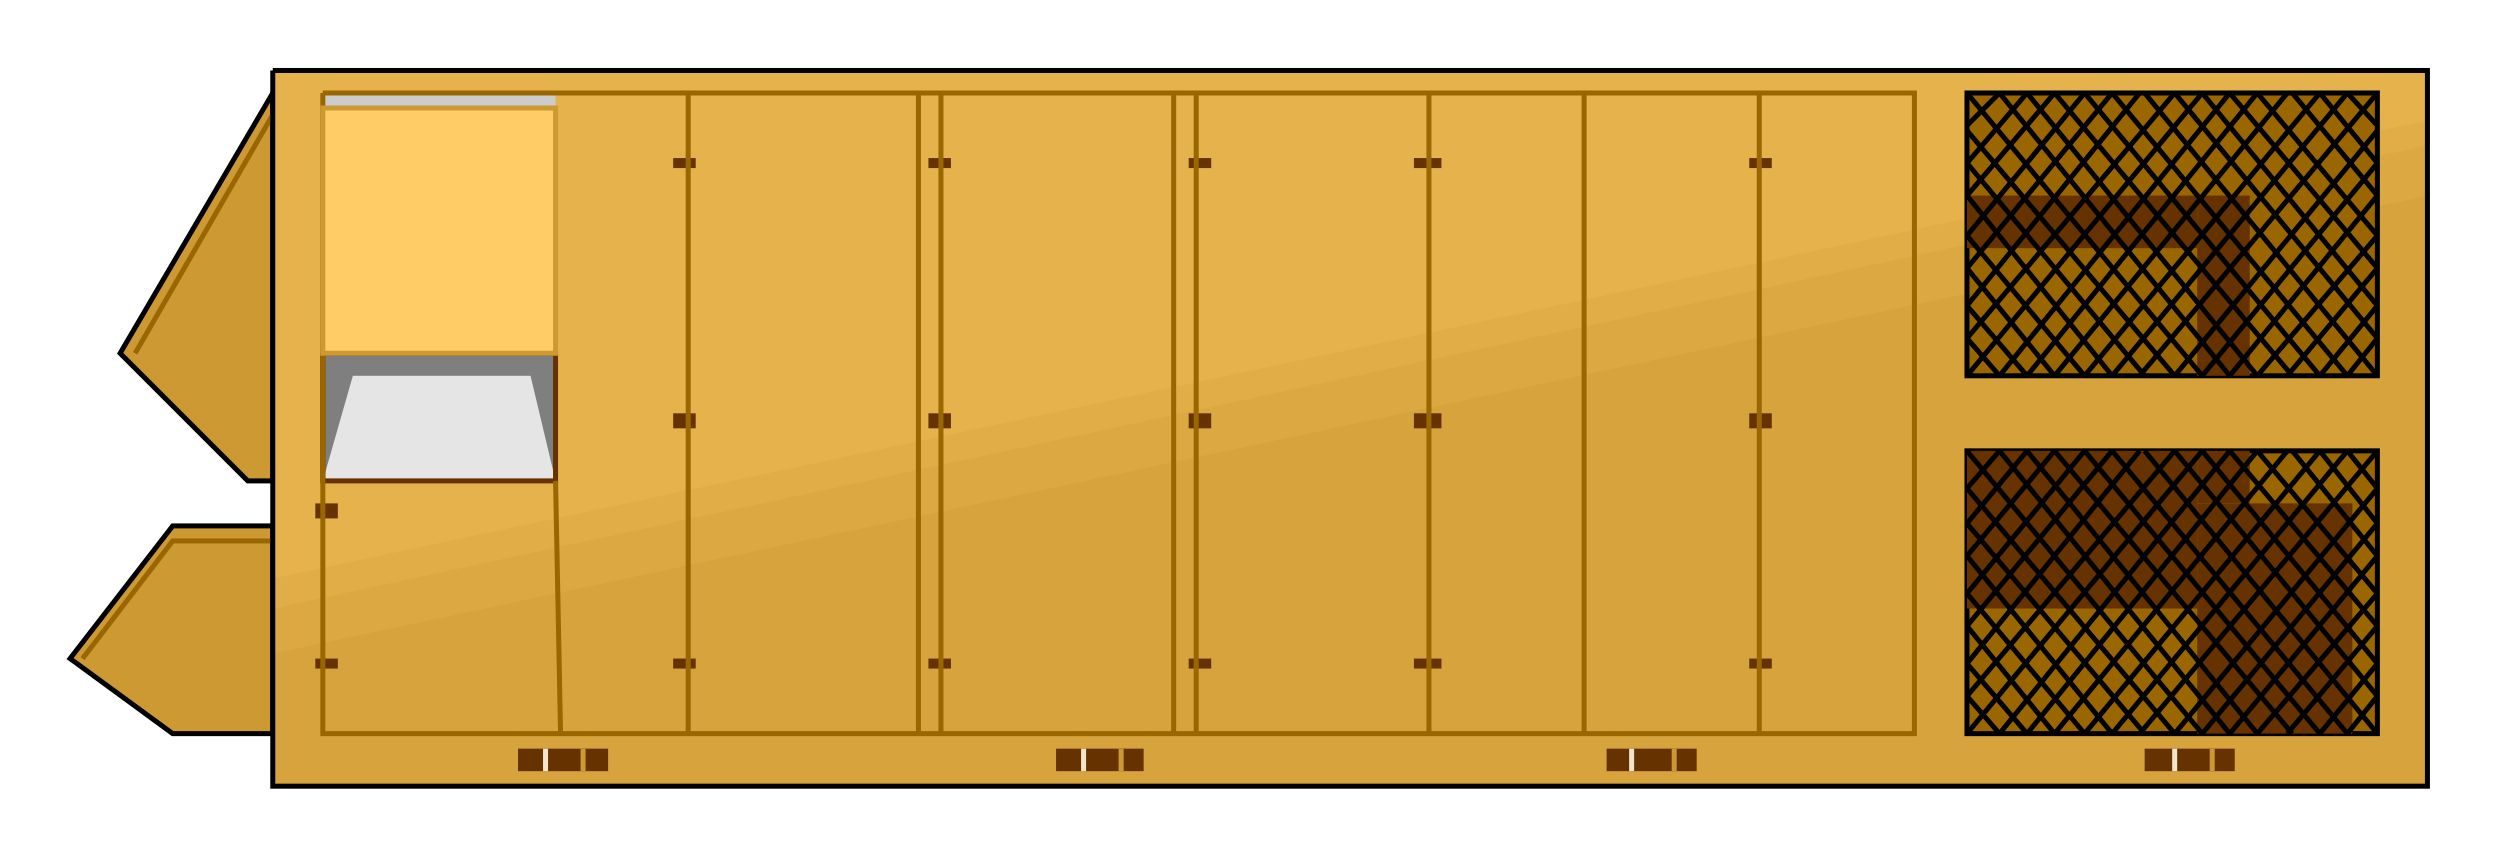  

<svg xmlns:agg="http://www.example.com" xmlns="http://www.w3.org/2000/svg" width="1.608in" height="0.551in" viewBox="0 0 999 342">

<path style="fill:#c93;stroke:#000;stroke-width:2" d="M109,210 l-40,0 -41,53 41,30 40,0 0,-83z" />
<path style="fill:#c93;stroke:#000;stroke-width:2" d="M109,37 l-61,104 51,51 10,0 0,-155z" />
<path style="fill:none;stroke:#960;stroke-width:2" d="M114,37 l-60,104" />
<path style="fill:none;stroke:#960;stroke-width:2" d="M114,216 l-45,0 -36,47" />
<path style="fill:#e5b24c" d="M109,28 l861,0 0,286 -861,0 0,-286z" />
<path style="fill:#e0ad47" d="M109,231 l861,-183 0,266 -861,0 0,-83z" />
<path style="fill:#dba842" d="M109,243 l861,-185 0,256 -861,0 0,-71z" />
<path style="fill:#d6a33d" d="M109,261 l861,-183 0,236 -861,0 0,-53z" />
<path style="fill:#960;stroke:#000;stroke-width:2" d="M786,37 l164,0 0,113 -164,0 0,-113z" />
<path style="fill:#960;stroke:#000;stroke-width:2" d="M786,180 l164,0 0,113 -164,0 0,-113z" />
<path style="fill:#630" d="M878,201 l62,0 0,92 -62,0 0,-92z" />
<path style="fill:#630" d="M878,180 l21,0 0,21 -21,0 0,-21z" />
<path style="fill:#630" d="M878,150 l21,0 0,-72 -21,0 0,72z" />
<path style="fill:#630" d="M786,78 l92,0 0,21 -92,0 0,-21z" />
<path style="fill:#630" d="M786,180 l92,0 0,63 -92,0 0,-63z" />
<path style="fill:none;stroke:#000;stroke-width:2" d="M786,37 l94,113" />
<path style="fill:none;stroke:#000;stroke-width:2" d="M786,94 l47,56" />
<path style="fill:none;stroke:#000;stroke-width:2" d="M833,37 l94,113" />
<path style="fill:none;stroke:#000;stroke-width:2" d="M880,37 l70,85" />
<path style="fill:none;stroke:#000;stroke-width:2" d="M927,37 l23,28" />
<path style="fill:none;stroke:#000;stroke-width:2" d="M799,37 l92,113" />
<path style="fill:none;stroke:#000;stroke-width:2" d="M786,78 l58,72" />
<path style="fill:none;stroke:#000;stroke-width:2" d="M786,135 l13,15" />
<path style="fill:none;stroke:#000;stroke-width:2" d="M844,37 l94,113" />
<path style="fill:none;stroke:#000;stroke-width:2" d="M891,37 l59,70" />
<path style="fill:none;stroke:#000;stroke-width:2" d="M938,37 l12,13" />
<path style="fill:none;stroke:#000;stroke-width:2" d="M810,37 l92,113" />
<path style="fill:none;stroke:#000;stroke-width:2" d="M786,65 l71,85" />
<path style="fill:none;stroke:#000;stroke-width:2" d="M786,122 l24,28" />
<path style="fill:none;stroke:#000;stroke-width:2" d="M857,37 l93,113" />
<path style="fill:none;stroke:#000;stroke-width:2" d="M902,37 l48,57" />
<path style="fill:none;stroke:#000;stroke-width:2" d="M821,37 l95,113" />
<path style="fill:none;stroke:#000;stroke-width:2" d="M786,52 l83,98" />
<path style="fill:none;stroke:#000;stroke-width:2" d="M786,107 l35,43" />
<path style="fill:none;stroke:#000;stroke-width:2" d="M869,37 l81,98" />
<path style="fill:none;stroke:#000;stroke-width:2" d="M916,37 l34,41" />
<path style="fill:none;stroke:#000;stroke-width:2" d="M950,37 l-95,113" />
<path style="fill:none;stroke:#000;stroke-width:2" d="M950,94 l-48,56" />
<path style="fill:none;stroke:#000;stroke-width:2" d="M902,37 l-92,113" />
<path style="fill:none;stroke:#000;stroke-width:2" d="M855,37 l-69,85" />
<path style="fill:none;stroke:#000;stroke-width:2" d="M810,37 l-24,28" />
<path style="fill:none;stroke:#000;stroke-width:2" d="M938,37 l-94,113" />
<path style="fill:none;stroke:#000;stroke-width:2" d="M950,78 l-59,72" />
<path style="fill:none;stroke:#000;stroke-width:2" d="M950,135 l-12,15" />
<path style="fill:none;stroke:#000;stroke-width:2" d="M891,37 l-92,113" />
<path style="fill:none;stroke:#000;stroke-width:2" d="M844,37 l-58,70" />
<path style="fill:none;stroke:#000;stroke-width:2" d="M799,37 l-13,13" />
<path style="fill:none;stroke:#000;stroke-width:2" d="M927,37 l-94,113" />
<path style="fill:none;stroke:#000;stroke-width:2" d="M950,65 l-70,85" />
<path style="fill:none;stroke:#000;stroke-width:2" d="M950,122 l-23,28" />
<path style="fill:none;stroke:#000;stroke-width:2" d="M880,37 l-94,113" />
<path style="fill:none;stroke:#000;stroke-width:2" d="M833,37 l-47,57" />
<path style="fill:none;stroke:#000;stroke-width:2" d="M914,37 l-93,113" />
<path style="fill:none;stroke:#000;stroke-width:2" d="M950,52 l-81,98" />
<path style="fill:none;stroke:#000;stroke-width:2" d="M950,107 l-36,43" />
<path style="fill:none;stroke:#000;stroke-width:2" d="M869,37 l-83,98" />
<path style="fill:none;stroke:#000;stroke-width:2" d="M821,37 l-35,41" />
<path style="fill:none;stroke:#000;stroke-width:2" d="M786,180 l94,113" />
<path style="fill:none;stroke:#000;stroke-width:2" d="M786,237 l47,56" />
<path style="fill:none;stroke:#000;stroke-width:2" d="M833,180 l94,113" />
<path style="fill:none;stroke:#000;stroke-width:2" d="M880,180 l70,85" />
<path style="fill:none;stroke:#000;stroke-width:2" d="M927,180 l23,29" />
<path style="fill:none;stroke:#000;stroke-width:2" d="M799,180 l92,113" />
<path style="fill:none;stroke:#000;stroke-width:2" d="M786,222 l58,71" />
<path style="fill:none;stroke:#000;stroke-width:2" d="M786,278 l13,15" />
<path style="fill:none;stroke:#000;stroke-width:2" d="M844,180 l94,113" />
<path style="fill:none;stroke:#000;stroke-width:2" d="M891,180 l59,70" />
<path style="fill:none;stroke:#000;stroke-width:2" d="M938,180 l12,15" />
<path style="fill:none;stroke:#000;stroke-width:2" d="M810,180 l92,113" />
<path style="fill:none;stroke:#000;stroke-width:2" d="M786,209 l71,84" />
<path style="fill:none;stroke:#000;stroke-width:2" d="M786,265 l24,28" />
<path style="fill:none;stroke:#000;stroke-width:2" d="M857,180 l93,113" />
<path style="fill:none;stroke:#000;stroke-width:2" d="M902,180 l48,57" />
<path style="fill:none;stroke:#000;stroke-width:2" d="M821,180 l95,113" />
<path style="fill:none;stroke:#000;stroke-width:2" d="M786,195 l83,98" />
<path style="fill:none;stroke:#000;stroke-width:2" d="M786,250 l35,43" />
<path style="fill:none;stroke:#000;stroke-width:2" d="M869,180 l81,98" />
<path style="fill:none;stroke:#000;stroke-width:2" d="M916,180 l34,42" />
<path style="fill:none;stroke:#000;stroke-width:2" d="M950,180 l-95,113" />
<path style="fill:none;stroke:#000;stroke-width:2" d="M950,237 l-48,56" />
<path style="fill:none;stroke:#000;stroke-width:2" d="M902,180 l-92,113" />
<path style="fill:none;stroke:#000;stroke-width:2" d="M855,180 l-69,85" />
<path style="fill:none;stroke:#000;stroke-width:2" d="M810,180 l-24,29" />
<path style="fill:none;stroke:#000;stroke-width:2" d="M938,180 l-94,113" />
<path style="fill:none;stroke:#000;stroke-width:2" d="M950,222 l-59,71" />
<path style="fill:none;stroke:#000;stroke-width:2" d="M950,278 l-12,15" />
<path style="fill:none;stroke:#000;stroke-width:2" d="M891,180 l-92,113" />
<path style="fill:none;stroke:#000;stroke-width:2" d="M844,180 l-58,70" />
<path style="fill:none;stroke:#000;stroke-width:2" d="M799,180 l-13,15" />
<path style="fill:none;stroke:#000;stroke-width:2" d="M927,180 l-94,113" />
<path style="fill:none;stroke:#000;stroke-width:2" d="M950,209 l-70,84" />
<path style="fill:none;stroke:#000;stroke-width:2" d="M950,265 l-23,28" />
<path style="fill:none;stroke:#000;stroke-width:2" d="M880,180 l-94,113" />
<path style="fill:none;stroke:#000;stroke-width:2" d="M833,180 l-47,57" />
<path style="fill:none;stroke:#000;stroke-width:2" d="M914,180 l-93,113" />
<path style="fill:none;stroke:#000;stroke-width:2" d="M950,195 l-81,98" />
<path style="fill:none;stroke:#000;stroke-width:2" d="M950,250 l-36,43" />
<path style="fill:none;stroke:#000;stroke-width:2" d="M869,180 l-83,98" />
<path style="fill:none;stroke:#000;stroke-width:2" d="M821,180 l-35,42" />
<path style="fill:none;stroke:#000;stroke-width:2" d="M109,28 l861,0 0,286 -861,0 0,-286" />
<path style="fill:#e5e5e5" d="M129,141 l93,0 0,51 -93,0 0,-51z" />
<path style="fill:#7f7f7f" d="M129,192 l12,-42 71,0 10,42 0,-51 -93,0 0,51z" />
<path style="fill:none;stroke:#630;stroke-width:2" d="M129,141 l93,0 0,51 -93,0 0,-51" />
<path style="fill:#630" d="M126,263 l9,0 0,4 -9,0 0,-4z" />
<path style="fill:#630" d="M126,201 l9,0 0,6 -9,0 0,-6z" />
<path style="fill:#630" d="M269,263 l9,0 0,4 -9,0 0,-4z" />
<path style="fill:#630" d="M269,63 l9,0 0,4 -9,0 0,-4z" />
<path style="fill:#630" d="M269,165 l9,0 0,6 -9,0 0,-6z" />
<path style="fill:#630" d="M371,263 l9,0 0,4 -9,0 0,-4z" />
<path style="fill:#630" d="M371,63 l9,0 0,4 -9,0 0,-4z" />
<path style="fill:#630" d="M371,165 l9,0 0,6 -9,0 0,-6z" />
<path style="fill:#630" d="M475,263 l9,0 0,4 -9,0 0,-4z" />
<path style="fill:#630" d="M475,63 l9,0 0,4 -9,0 0,-4z" />
<path style="fill:#630" d="M475,165 l9,0 0,6 -9,0 0,-6z" />
<path style="fill:#630" d="M565,263 l11,0 0,4 -11,0 0,-4z" />
<path style="fill:#630" d="M565,63 l11,0 0,4 -11,0 0,-4z" />
<path style="fill:#630" d="M565,165 l11,0 0,6 -11,0 0,-6z" />
<path style="fill:#630" d="M699,263 l9,0 0,4 -9,0 0,-4z" />
<path style="fill:#630" d="M699,63 l9,0 0,4 -9,0 0,-4z" />
<path style="fill:#630" d="M699,165 l9,0 0,6 -9,0 0,-6z" />
<path style="fill:#630" d="M857,299 l36,0 0,9 -36,0 0,-9z" />
<path style="fill:#630" d="M642,299 l36,0 0,9 -36,0 0,-9z" />
<path style="fill:#630" d="M422,299 l35,0 0,9 -35,0 0,-9z" />
<path style="fill:#630" d="M207,299 l36,0 0,9 -36,0 0,-9z" />
<path style="fill:none;stroke:#c93;stroke-width:2" d="M884,299 l0,9" />
<path style="fill:none;stroke:#c93;stroke-width:2" d="M669,299 l0,9" />
<path style="fill:none;stroke:#c93;stroke-width:2" d="M448,299 l0,9" />
<path style="fill:none;stroke:#c93;stroke-width:2" d="M233,299 l0,9" />
<path style="fill:none;stroke:#f2e5cc;stroke-width:2" d="M652,299 l0,9" />
<path style="fill:none;stroke:#f2e5cc;stroke-width:2" d="M869,299 l0,9" />
<path style="fill:none;stroke:#f2e5cc;stroke-width:2" d="M218,299 l0,9" />
<path style="fill:none;stroke:#f2e5cc;stroke-width:2" d="M433,299 l0,9" />
<path style="fill:#ccc" d="M129,37 l93,0 0,6 -93,0 0,-6z" />
<path style="fill:none;stroke:#960;stroke-width:2" d="M129,37 l636,0 0,256 -636,0 0,-256" />
<path style="fill:none;stroke:#960;stroke-width:2" d="M222,192 l2,101" />
<path style="fill:none;stroke:#960;stroke-width:2" d="M275,37 l0,256" />
<path style="fill:none;stroke:#960;stroke-width:2" d="M367,37 l0,256" />
<path style="fill:none;stroke:#960;stroke-width:2" d="M376,37 l0,256" />
<path style="fill:none;stroke:#960;stroke-width:2" d="M469,37 l0,256" />
<path style="fill:none;stroke:#960;stroke-width:2" d="M478,37 l0,256" />
<path style="fill:none;stroke:#960;stroke-width:2" d="M571,37 l0,256" />
<path style="fill:none;stroke:#960;stroke-width:2" d="M633,37 l0,256" />
<path style="fill:none;stroke:#960;stroke-width:2" d="M703,37 l0,256" />
<path style="fill:#fc6;stroke:#c93;stroke-width:2" d="M129,43 l93,0 0,98 -93,0 0,-98z" />

</svg>
